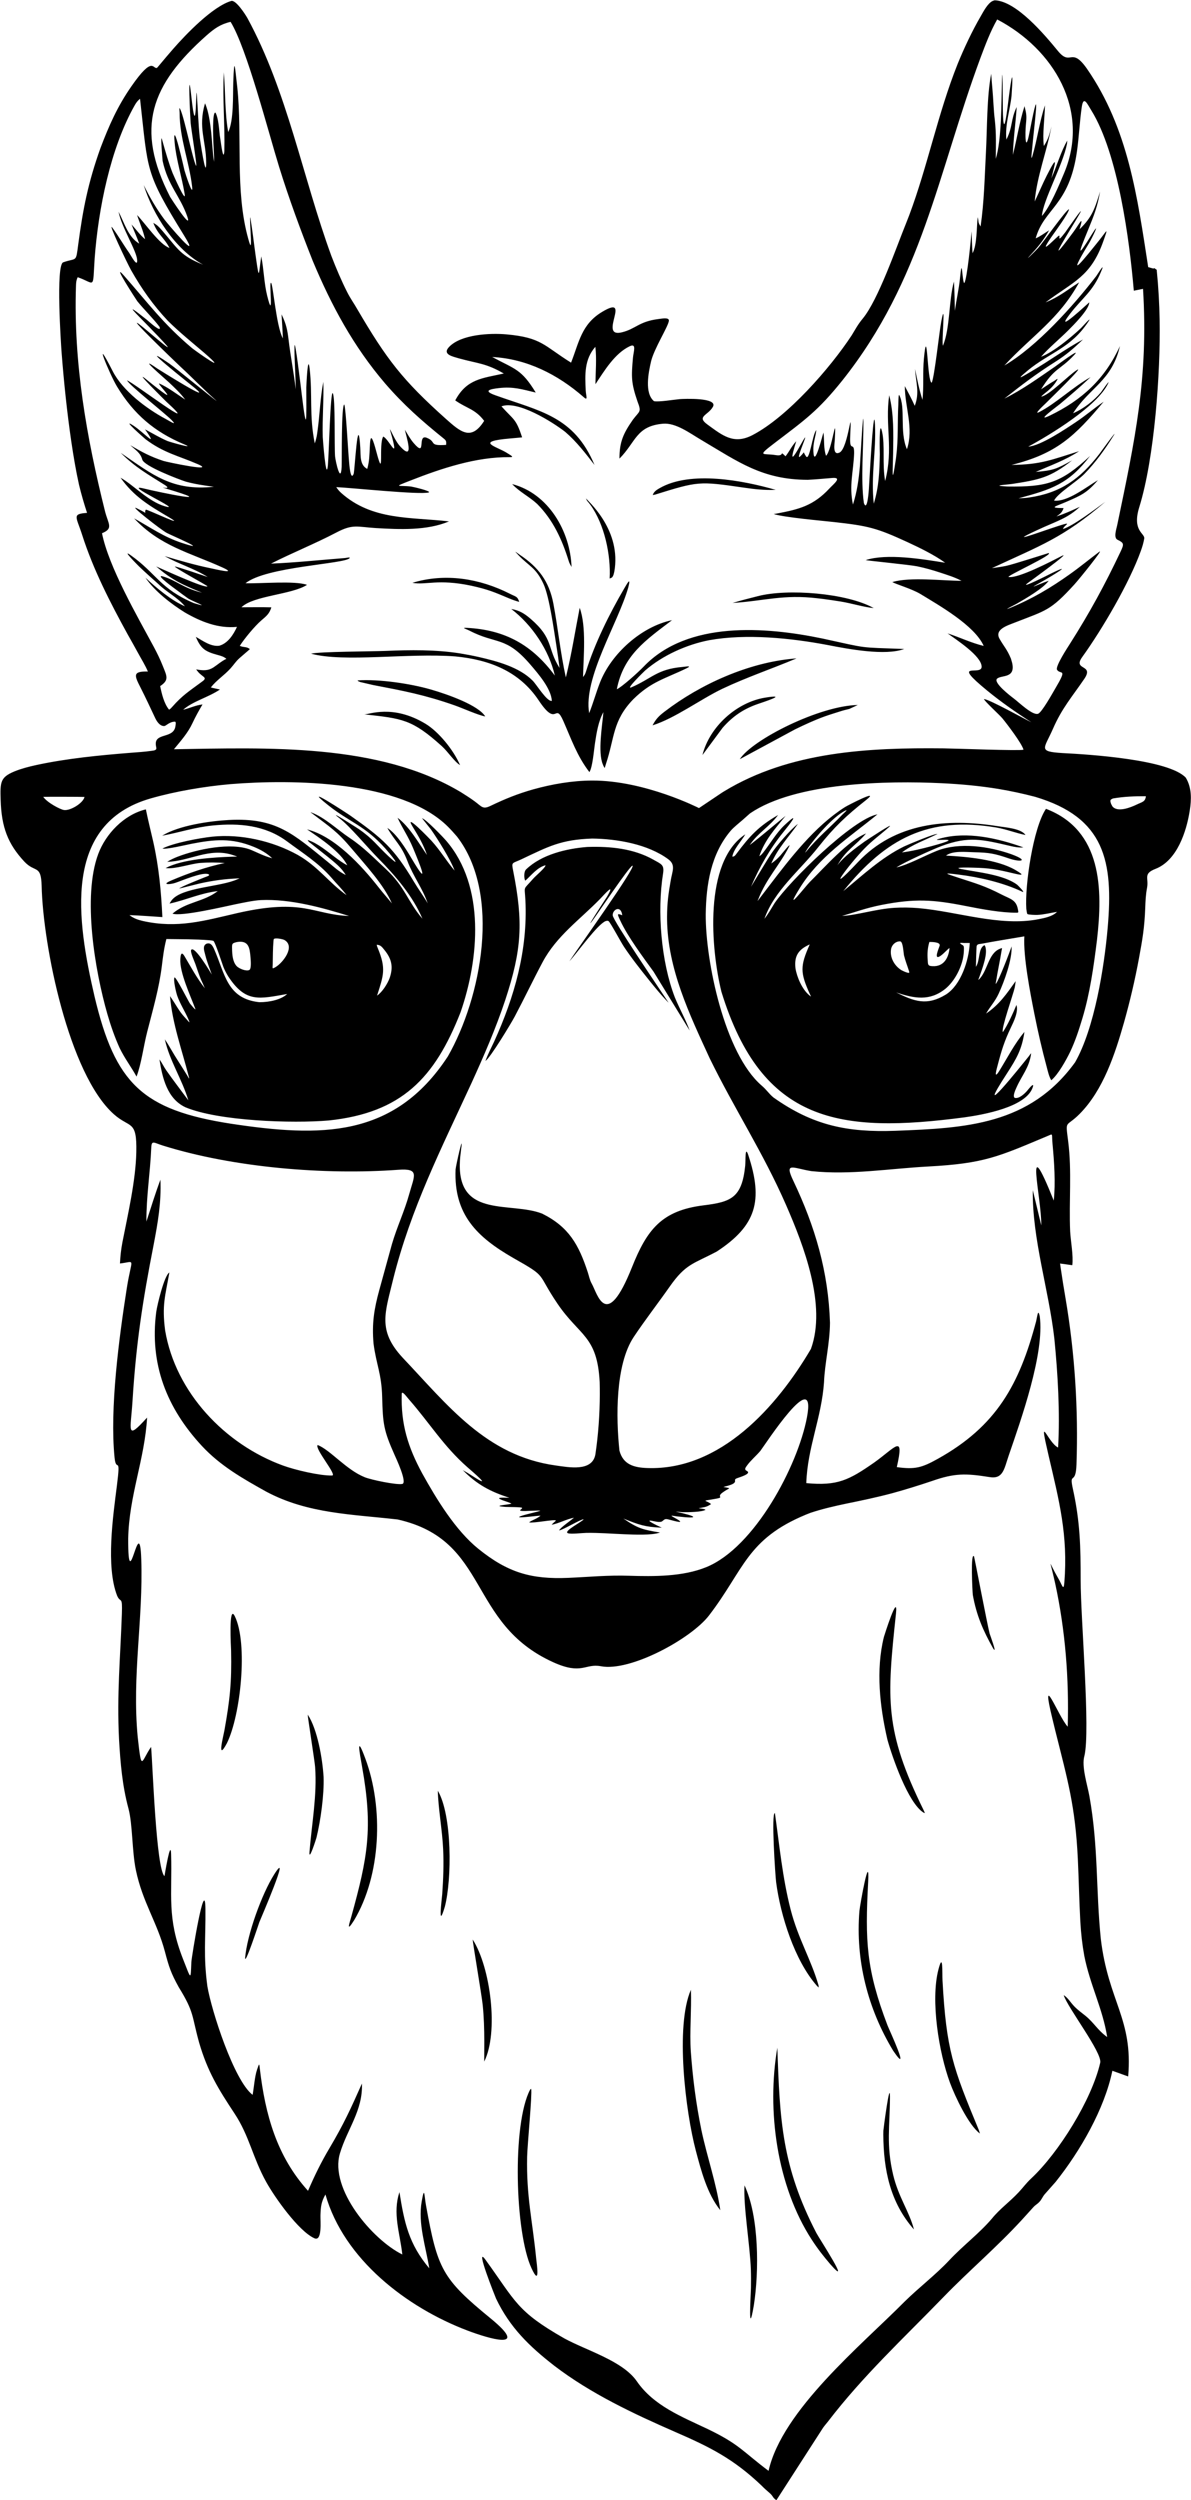 <?xml version="1.0" encoding="UTF-8"?>
<svg xmlns="http://www.w3.org/2000/svg" xmlns:xlink="http://www.w3.org/1999/xlink" width="1573" height="3301" viewBox="0 0 1573 3301">
<path fill-rule="evenodd" fill="rgb(0%, 0%, 0%)" fill-opacity="1" d="M 1070.352 1997.43 C 1086.07 1992.211 1101.672 1988.66 1117.84 1985.238 C 1138.379 1981.051 1157.719 1977.02 1178.031 1971.621 C 1195.949 1966.711 1213.359 1961.301 1230.969 1955.371 C 1260.988 1944.852 1275.441 1945.262 1306.488 1950.141 C 1324.93 1953.449 1326.172 1939.48 1332.16 1922.031 C 1348.559 1874.238 1379.84 1786.672 1373.211 1737.711 C 1370.922 1727.5 1370.18 1737.16 1368.488 1744.359 C 1346.352 1827.871 1316.172 1882.98 1238.441 1926.199 C 1217.281 1937.969 1208.449 1940.32 1184.441 1937.07 C 1194.75 1891.961 1182.66 1911.051 1154.379 1931.16 C 1121.23 1954.199 1106.129 1962.07 1064.898 1958.191 C 1066.48 1910.84 1084.98 1872.43 1088.309 1825.031 C 1089.238 1800 1095.949 1774.289 1096.199 1746.441 C 1094.059 1679.031 1076.629 1619.699 1047.809 1559.121 C 1035.57 1533.41 1046.961 1542.309 1071.641 1546.262 C 1123.129 1551.648 1174.391 1542.93 1225.762 1540.16 C 1300.102 1536.16 1318.16 1527.34 1383.82 1499.762 C 1391.379 1496.578 1388.789 1496.211 1390.129 1510.449 C 1392.309 1533.691 1394.262 1562.051 1391.73 1585.16 C 1351.602 1485.262 1375.871 1581.621 1375.25 1617.941 C 1371.531 1602.422 1367.852 1586.879 1364.051 1571.379 C 1363.148 1635.719 1385.199 1702.781 1392.531 1767.441 C 1397.059 1813.172 1400.148 1865.441 1397.469 1911.23 C 1383.34 1904.309 1370.98 1861.988 1385.02 1922.238 C 1399 1982.25 1410.66 2026.641 1405.738 2089.469 C 1404.629 2101.859 1402.801 2092.238 1397.379 2083.379 C 1385.18 2062.441 1385.68 2055.961 1391.531 2081.52 L 1393.672 2090.879 C 1407.07 2152.809 1412 2216.48 1410.172 2279.781 C 1397.48 2265.961 1373.379 2201.211 1390.102 2269.969 L 1393.711 2284.828 C 1410.18 2350.559 1420.219 2384.863 1423.531 2454.301 C 1424.852 2481.941 1425.309 2509.504 1426.84 2537.176 C 1427.75 2552.914 1429.27 2566.852 1432.078 2582.375 C 1439.551 2620.492 1456.578 2652.562 1462.301 2689.551 C 1449.441 2680.277 1445.141 2670.898 1433.578 2661.473 C 1427.98 2656.898 1423.629 2654.02 1418.699 2648.875 C 1413.711 2643.676 1410.762 2638.051 1404.879 2634.148 C 1409.609 2650.332 1456.141 2710.277 1453.09 2723.516 C 1441.801 2772.543 1398.23 2842.254 1362.031 2876.16 C 1354.68 2883.047 1351.801 2887.684 1345.469 2894.402 C 1333.211 2907.547 1320.578 2916.215 1309.98 2929.336 C 1293.191 2949.016 1272.34 2964.418 1253.691 2984.309 C 1235.73 3003.477 1213.852 3020.047 1194.809 3038.781 C 1137.66 3096.469 1033.078 3182.125 1015.07 3262.301 C 980.746 3236.621 976.887 3227.367 934.688 3207.098 C 900.078 3190.633 863.379 3176.355 841.094 3144.062 C 822.43 3117.02 774.527 3103.395 745.32 3087.418 C 682.266 3051.52 681.289 3038.906 641.152 2983.52 C 626.25 2962.953 654.52 3033.52 655.156 3034.855 C 673.391 3073.043 699.23 3098.02 732.172 3123.605 C 780.062 3160.23 836.75 3186.922 891.801 3210.961 C 937.926 3230.973 968.746 3246.484 1005.809 3281.727 C 1009.27 3285.316 1012.469 3288.086 1016.23 3291.359 C 1021.379 3295.656 1020.359 3298.035 1025.449 3300.992 L 1086.93 3205.578 C 1088.871 3202.785 1091.02 3200.352 1093.391 3197.402 C 1139.969 3136.605 1193.07 3087.547 1246.18 3032.742 C 1280.371 2997.465 1316.039 2967.48 1350.211 2930.277 C 1354.898 2925.168 1359.531 2920.02 1364.172 2914.859 C 1367.988 2910.59 1369.398 2910.758 1372.789 2907.148 C 1375.898 2903.852 1376.621 2901.02 1379.57 2897.336 L 1394.16 2880.855 C 1426.551 2840.254 1458.719 2784.668 1469.148 2734.051 L 1490.02 2741.582 C 1496.551 2665.121 1463.789 2642.746 1453.898 2560.039 C 1447.219 2494.715 1450.828 2438.758 1438.879 2371.785 C 1436.199 2356.777 1428.102 2332.098 1432.238 2318.27 C 1440.289 2284.48 1427.199 2136.379 1427.281 2086.422 C 1427.309 2042.59 1426.531 2009.289 1417.051 1966.039 C 1411.73 1941.77 1420.781 1962.129 1421.75 1933.711 C 1424.27 1860.238 1419.57 1786.25 1407.238 1713.84 C 1404.969 1700.5 1402.801 1687.301 1400.871 1673.898 L 1400.078 1668.238 L 1416.23 1670.469 C 1417.84 1657.898 1414.051 1638.512 1413.391 1625.699 C 1411.66 1585.531 1415.82 1546.969 1410.781 1506.961 C 1407.031 1477.199 1407.43 1489.309 1425.879 1470.75 C 1457.141 1439.27 1472.738 1391.422 1484.609 1349.68 C 1492.328 1322.172 1498.961 1294.18 1504.352 1264.871 C 1508.969 1239.91 1511.539 1224.84 1512.531 1199.262 C 1512.91 1189.469 1513.148 1181.75 1514.969 1172.09 C 1517.43 1159.039 1509.379 1153.68 1526.211 1147.129 C 1554.539 1136.09 1567 1098.07 1571.328 1070.371 C 1573.648 1055.52 1574.121 1040.051 1566.129 1026.789 C 1543.672 1002.77 1438.891 996.07 1403.121 994.289 C 1370.191 992.172 1379.102 988.77 1390.711 962.18 C 1402.68 934.762 1415.871 920.121 1432.199 896.148 C 1445.379 876.59 1416.301 885.602 1429.379 867.43 C 1455.941 830.531 1491.621 769.57 1506.719 727.469 C 1508.75 721.828 1510.23 716.949 1511.25 711.039 C 1512.262 703.988 1494.879 701.172 1504.672 669.621 C 1524.852 604.59 1532.762 491.879 1531.578 423.199 C 1531.191 400.711 1529.969 378.57 1527.691 356.199 C 1521.039 351.488 1526.531 355.609 1522.172 354.309 L 1517.879 353.09 C 1517.551 353 1516.891 352.91 1516.469 352.66 C 1502.18 260.25 1490.16 169.5 1435.48 90.621 C 1414.539 60.828 1414.379 88.191 1397.289 67.352 C 1379.922 46.172 1342.422 1.328 1313.711 0.398 L 1310.969 1.289 C 1304.359 4.531 1299 15.012 1295.41 21.23 C 1284.32 40.148 1273.051 64.059 1264.762 84.5 C 1238.57 150.25 1225.25 219 1200.891 284.051 C 1199.578 287.539 1198.219 290.98 1196.828 294.449 C 1183.559 327.121 1159.949 395.898 1139.34 420.781 C 1132.871 428.578 1129.711 434.859 1124.871 442.73 C 1096.25 486.262 1040.031 550.441 993.867 574.461 C 968.965 587.422 954.242 574.969 934.273 560.449 C 919.531 549.762 935.051 548.539 941.539 537.199 C 948.781 524.539 902.672 526.551 897.812 526.969 C 890.348 527.609 869.91 531.02 863.73 529.68 C 850.984 518.961 856.5 491.891 859.785 477.559 C 863.691 460.5 882.52 431.309 883.422 423.578 C 884.027 418.371 873.051 420.93 869.203 421.289 C 843.719 424.578 839.781 434.191 821.484 438.738 C 788.742 446.891 836.07 387.27 795.219 411.801 C 767.852 428.219 764.879 451.77 754.23 478.82 C 718.34 456.539 715.645 445.672 668.797 441.469 C 647.234 439.539 608.73 441.422 592.984 458.23 C 583.812 468.031 597.898 470.699 606.242 473.199 C 631.277 480.102 641.609 479.41 665.414 493.16 C 636.738 499.512 616.359 500.309 601.246 528.672 C 616.945 539.641 627.398 539.82 639.461 555.66 C 622.395 582.691 608.301 570.359 588.895 553.059 C 531.375 501.602 510.637 474.398 471.797 408.102 C 467.684 400.809 463.117 394.699 458.648 385.91 C 450.848 370.57 443.855 354.012 437.664 337.941 C 399.852 234.57 379.566 120.871 326.824 24 C 324.215 19.301 311.469 -0.539 305.352 1.281 C 280.711 8.629 245.734 45.09 228.582 64.711 C 222.68 71.461 216.918 78.289 211.18 85.18 C 209.918 86.691 208.707 88.18 207.367 89.621 C 201.699 91.77 202.434 72.422 173.516 114.012 C 155.074 140.539 144.047 165.602 132.645 195.602 C 116.43 241.059 109.613 275.422 103.281 323 C 100.105 347.289 101.578 339.98 83.48 346.34 C 73.504 349.84 80.52 454.68 81.445 466.59 C 84.438 505.09 88.574 544.898 94.188 583.129 C 97.016 602.16 100.195 621.281 104.359 640.059 C 107.426 652.801 110.922 664.738 114.977 677.18 C 94.566 678.578 100.785 682.039 108.586 706.488 C 123.117 752.02 145.691 795.879 168.664 837.68 C 173.516 846.281 177.84 853.84 182.41 862.32 C 186.117 869.191 192.535 879.531 195.277 886.66 C 174.582 886.051 177.582 892.121 185.824 908.238 C 192.578 921.512 198.633 934.699 205.004 948.121 C 207.152 952.648 211.035 958.641 216.777 958.629 C 219.316 958.629 223.68 952.82 231 952.828 C 232.781 952.84 231.941 956.969 231.777 958.359 C 229.629 976.578 202.402 966.148 206.059 985.219 L 206.406 987.02 C 207.297 990.82 202.922 990.93 199.766 991.391 C 191.086 992.66 181.273 993.23 172.5 993.93 C 130.965 997.27 88.539 1001.32 47.781 1010.129 C 38.176 1012.23 28.301 1014.762 19.18 1018.461 C 0.23 1026.32 0.207 1032.609 0.871 1056.102 C 1.902 1092.359 10.559 1114.379 32.07 1137.512 C 46.406 1152.93 54.199 1140.859 55.008 1169.672 C 56.715 1248.379 90.809 1418.301 150.48 1471.23 C 171.805 1490.148 180.973 1477.941 180.027 1521.289 C 179.199 1559.16 168.98 1602.77 161.676 1640.23 C 159.832 1650.02 158.922 1658.281 158.449 1668.219 C 179.957 1665.699 173.973 1659.109 167.398 1701.238 C 157.234 1766.391 144.777 1859.68 151.324 1924.57 C 153.43 1945.461 159.742 1919.102 154.453 1961.012 C 149.262 2002.148 139.668 2068.109 154.676 2106.82 C 159.328 2117.422 161.816 2106.012 160.953 2130.922 C 158.938 2189.32 154.227 2236.578 157.203 2296.289 C 159.016 2327.699 161.473 2357.414 169.676 2387.895 C 175.176 2408.344 174.297 2444.109 179.422 2468.934 C 188.16 2511.25 207.57 2538.004 217.863 2576.965 C 223.199 2597.168 225.754 2605.031 236.125 2623.809 C 256.805 2657.242 253.082 2661.227 262.984 2696.879 C 274.203 2735.238 288.293 2758.012 309.84 2790.617 C 329.367 2820.176 333.699 2848.66 351.562 2880.848 C 362.887 2901.246 394.176 2945.637 415.156 2955.188 C 425.855 2960.062 422.992 2932.086 423.234 2924.922 C 423.625 2913.434 424.164 2907.543 429.832 2897.379 C 454.172 2983.043 537.191 3046.637 617.402 3077.059 C 643.984 3087.141 701.582 3104.965 648.035 3061.062 C 583.723 3008.449 577.906 2995.871 562.621 2911.664 C 560.242 2898.539 560.773 2884.945 556.926 2906.789 C 551.816 2935.766 562.328 2966.102 566.98 2994.902 C 539.977 2962.895 533.914 2934.57 527.582 2894.309 C 518.281 2922.211 528.176 2948.156 531.371 2976.641 C 491.824 2957.152 434.98 2890.109 448.945 2843.223 C 458.547 2810.984 479.441 2786.512 478 2750.949 C 463.367 2783.953 453.949 2804.559 435.285 2836.027 C 423.906 2855.203 415.672 2872.172 406.812 2892.562 C 365.355 2846.836 350.301 2791.531 343.234 2731.902 C 342.312 2724.145 342.621 2723.422 339.445 2732.773 C 336.426 2741.664 335.426 2756.023 333.648 2765.898 C 308.98 2746.98 279.297 2654.629 273.938 2622.809 C 268.406 2582.297 271.738 2559.312 271.336 2520.441 C 270.855 2474.59 253.016 2584.148 252.742 2590.527 C 251.707 2614.797 252.668 2614.391 241.742 2586.582 C 220.203 2531.773 227.613 2502.426 225.977 2447.746 C 225.355 2427.086 217.539 2475.516 217.227 2477.098 C 206.203 2467.309 201.738 2331.23 199.562 2306.469 C 186.355 2325.449 187.172 2341.656 181.852 2293.23 C 174.234 2211.621 189.254 2138.102 186.578 2058.781 C 184.336 1992.32 169.086 2113.621 169.312 2031.551 C 170.379 1974.719 191.18 1926.828 194.266 1871.648 C 165.84 1903.02 172.602 1888.719 175.031 1849.57 C 179.73 1773.949 188.32 1717.898 202.848 1643.84 C 208.492 1614.23 213.129 1587.961 211.879 1557.57 C 205.066 1575.828 199.398 1594.32 193.367 1612.852 C 193.117 1580.238 198.398 1548.32 199.766 1515.551 C 200.215 1504.801 203.016 1508.77 215.246 1512.551 C 308.477 1541.648 429.012 1551.609 525.98 1544.48 C 554.703 1542.371 547.246 1552 540.379 1576.871 C 534.266 1599 524.227 1620.102 517.633 1642.672 C 512.098 1662.762 506.535 1682.852 501.027 1702.949 C 494.027 1728.52 491.035 1747.32 493.352 1773.98 C 496.902 1801.371 503.965 1813.699 504.734 1844.309 C 505.629 1879.559 506.656 1888.551 520.934 1920.488 C 522.957 1925.02 538.379 1957.859 531.297 1959.289 C 523.668 1960.828 490.453 1953.91 481.797 1950.441 C 457.238 1940.621 436.18 1914.328 419.551 1907.871 C 415.137 1912.539 445.824 1948.02 438.59 1948.16 C 422.055 1948.488 389.652 1940.762 373.871 1935.02 C 297.035 1907.031 231.805 1838.391 218.098 1756.551 C 213.719 1723.102 218.242 1711.191 223.691 1680.102 C 217.078 1683.68 207.543 1723.02 206.32 1732.441 C 197.445 1801.012 220.109 1858.961 266.578 1909.031 C 291.129 1935.48 320.672 1952.191 351.848 1969.559 C 406.801 1998.801 465.586 1999.301 525.352 2006.211 C 647.082 2033.738 616.727 2143.09 730.688 2194.68 C 768.711 2211.898 772.719 2195.941 793.594 2199.949 C 832.539 2207.43 912.855 2163.629 936.453 2132.871 C 982.883 2072.359 985.969 2032.289 1064.41 1999.789 Z M 557.633 1945.359 C 538.703 1910.379 529.398 1880.391 530.586 1840.309 C 530.82 1835.109 537.77 1845.199 540.684 1848.34 C 567.465 1878.949 585.934 1909.59 617.242 1937.102 C 623.496 1942.57 652.984 1967.551 624.273 1948.93 C 620.133 1946.211 615.547 1943.48 611.242 1941.02 C 629.914 1960.07 647.605 1969.41 672.754 1977.512 C 661.004 1977.238 650.574 1976.641 669.949 1982.949 C 672.125 1983.66 673.578 1984.18 675.57 1985.34 C 670.426 1986.898 647.664 1988.172 667.77 1989.609 C 670.32 1989.801 689.227 1989.641 689.59 1990.879 C 689.469 1993.27 681.598 1995.09 693.598 1995.039 C 696.938 1995.02 711.977 1994.02 713.637 1994.559 C 713.008 1995.602 686.676 2000.871 685.668 2002.93 C 684.859 2004.578 710.617 2001.051 713.945 2001.141 C 708.918 2005.551 701.926 2007.262 698.816 2010 C 704.617 2011.391 732.246 2005.641 734.203 2007.539 C 733.758 2008.531 730.242 2010.852 728.633 2013.191 C 738.711 2011.141 747.621 2005.922 758.105 2003.84 C 754.383 2007.148 739.703 2017.25 738.465 2020.621 C 743.133 2020.281 767.512 2005.441 770.844 2005.93 C 769.434 2008.969 743.922 2021.488 749.914 2024.27 C 753.32 2025.859 769.195 2023.969 774.516 2023.879 C 790.879 2023.621 807.398 2024.969 823.754 2025.641 L 824.988 2025.691 C 837.391 2026.172 860.52 2027.34 871.758 2023.43 C 848.977 2019.641 842.617 2018.219 823.312 2004.922 C 843.543 2013.121 851.855 2016.172 874.035 2017.02 C 873.309 2016.68 849.723 2006 860.59 2007.859 C 863.941 2008.43 871.934 2010.781 874.688 2008.461 C 878.34 2005.371 878.77 2005.102 883.773 2006.359 C 890.496 2008.051 908.566 2013.469 890.684 2003.82 C 883.023 1999.68 888.582 2001.461 894.348 2002.141 C 925.629 2005.82 919.949 2001.738 892.52 1995.891 C 894.262 1995.82 899.32 1996.449 901.719 1996.52 C 907.773 1996.691 927.164 1996.5 931.832 1993.398 C 928.383 1990.801 916.746 1992.23 927.305 1990.488 C 932.426 1989.648 934.762 1988.75 939.133 1985.91 C 932.871 1980.281 924.199 1982.359 943.812 1979.109 C 958.047 1976.75 945.902 1977.102 953.762 1971.039 C 962.895 1964 967.898 1965.5 955.457 1963.328 C 958.875 1962.012 971.633 1960.09 970.805 1955.148 C 970.367 1952.539 972.172 1952.219 974.855 1951.199 C 977.328 1950.262 993.406 1945.578 986.238 1942 C 982.723 1940.25 984.414 1937.98 986.504 1935.078 C 991.484 1928.16 998.594 1922.281 1004.18 1915.719 C 1010.75 1907.18 1078.91 1801.68 1065.789 1871.281 C 1053.719 1935.352 996.676 2043.102 932.84 2069.109 C 901.766 2081.781 863.699 2081.512 830.684 2080.488 C 802.98 2079.57 778.117 2082.078 750.781 2083.262 C 701.609 2085.391 670.773 2076.391 631.809 2044.961 C 601.523 2020.531 576.398 1979.18 557.633 1945.359 Z M 304.398 1035.309 C 385.977 1028.672 530.023 1030.32 591.516 1091.41 C 595.805 1095.672 599.641 1099.988 603.59 1104.559 C 662.277 1180.609 635.785 1317.289 591.465 1394.852 C 520.344 1503.469 422.238 1501.301 305.461 1483.73 C 187.668 1465.559 152.16 1430.289 124.93 1315.941 C 101.453 1214.859 82.043 1087.531 199.273 1054.09 C 232.121 1044.719 269.988 1038.328 304.398 1035.309 Z M 1367.109 1052.039 C 1459.281 1079.449 1470.609 1137.09 1462.949 1225.078 C 1458.469 1276.551 1445.539 1357.852 1419.898 1402.609 C 1360.109 1485.109 1275.898 1489.48 1182.539 1493 C 1119.141 1495.289 1073.711 1486.059 1021.32 1448.871 C 1014.941 1443.43 1012.988 1439.371 1005.73 1433.102 C 956.93 1390.949 931.641 1268.781 932.09 1207.109 C 932.617 1167.852 938.941 1127.32 965.328 1096.551 C 969.188 1092.109 976.184 1086.629 980.809 1082.578 C 983.719 1080 986.633 1077.422 989.543 1074.84 L 990.516 1073.98 C 1050.77 1032.691 1172.59 1030.641 1243.762 1034.09 C 1268.879 1035.309 1293.84 1037.57 1318.672 1041.641 C 1335.121 1044.391 1350.98 1047.828 1367.109 1052.039 Z M 776.297 1679.781 C 764.406 1643.559 751.449 1619.949 715.977 1602.34 C 674.863 1586.379 606.281 1608.398 607.27 1537.629 C 607.363 1530.672 608.121 1524.609 608.961 1517.73 C 612.77 1491.121 602 1539.629 601.703 1544.039 C 599.156 1603.578 629.984 1633.449 678.246 1661.121 C 724.188 1687.059 708.066 1679.711 736.344 1721.359 C 765.516 1764.32 788.801 1763.328 792.016 1824.73 C 792.176 1830.121 792.184 1835.531 792.203 1840.93 C 792.098 1867.172 790.254 1894.102 786.387 1920.051 C 782.449 1943.48 751.281 1937.301 733.867 1934.879 C 642.023 1922.109 591.23 1855.23 531.676 1792.441 C 498.359 1756.391 508.617 1733.262 519.355 1688.559 C 542.574 1595.629 582.887 1516.398 622.613 1430.211 C 639.066 1394.172 654.777 1358.012 667.305 1320.391 C 689.285 1253.621 691.266 1217.68 677.633 1149.09 C 675.375 1137.738 676.477 1140.289 688.453 1134.621 C 724.781 1117.43 740.777 1108.609 782.113 1107.148 C 814.887 1107.539 855.746 1114.531 882.617 1134.48 C 892.559 1141.859 888.121 1149.711 885.996 1161.66 C 882.836 1179.449 881.086 1192.211 880.996 1210.441 L 881.008 1213.621 C 881.738 1279.379 910.547 1339.031 937.285 1397.219 C 969.871 1463.988 1008.012 1521.84 1038.328 1591.328 C 1061.641 1644.762 1091.898 1723.32 1071.039 1780.988 C 1026.172 1857.301 951.562 1941.57 855.074 1938.281 C 837.441 1937.68 823.102 1933.859 818.141 1915.41 C 813.531 1872.398 812.496 1801.91 837.09 1765.07 C 851.82 1742.988 869.16 1720.59 884.66 1698.512 C 905.715 1668.531 915.629 1668.82 946.613 1652.449 C 999.285 1618.012 1007.949 1584.871 988.414 1525.398 C 983.719 1511.109 984.93 1532.34 984.207 1539.289 C 979.82 1581.602 965.531 1586.949 929.012 1591.461 C 873.852 1598.34 854.492 1623.488 834.684 1673.129 C 800.48 1758.82 789.254 1708.352 781.426 1694.629 C 778.836 1690.078 777.941 1684.738 776.297 1679.781 Z M 1469.84 1054.238 C 1485.129 1051.629 1498.012 1051.27 1513.422 1051.262 C 1512.629 1058.738 1508.52 1058.789 1501.16 1062.328 C 1493.461 1066.039 1475.648 1073.219 1469.078 1064.488 L 1467.512 1061.5 C 1465.641 1056.172 1466.461 1055.859 1469.84 1054.238 Z M 111.656 1052.238 C 109.699 1060.531 92.742 1070.711 84.492 1069.48 C 79.559 1068.738 62.656 1059.961 57.113 1052.129 C 58.742 1051.879 108.535 1051.961 111.656 1052.238 Z M 1021.84 678.691 C 1036.059 683.199 1084.789 687.41 1101.922 689.32 C 1146.602 694.301 1157.77 696.949 1198.969 715.988 C 1214.781 723.309 1234.262 732.789 1248.32 743.02 C 1218.5 738.211 1171.512 730.371 1143.32 739.512 C 1144.449 740.148 1201.578 745.691 1211.488 747.75 C 1222.031 749.941 1231.641 752.691 1241.602 755.969 C 1251.621 759.309 1260.469 761.859 1269.898 766.871 C 1243.621 766.789 1202.578 761.469 1178.539 768.48 C 1183.32 771.461 1203.121 776.969 1215.328 784.07 C 1240.5 799.449 1287.18 825.77 1299.23 852.84 C 1282.281 848.762 1267.98 841.559 1251.512 836.262 C 1262.512 844.309 1296.379 866.031 1296.5 880.27 C 1296.602 893.238 1254.469 871.289 1303.77 911.781 C 1322.039 926.781 1342.379 940.922 1362.281 953.711 C 1351.039 948.199 1307.738 924.02 1299.699 922.941 C 1298.551 924.238 1320.262 943.988 1323.898 948.441 C 1330.18 956.121 1349.422 981.309 1351.801 989.879 C 1346.078 991.539 1262.5 988.262 1246.219 988.078 C 1147.559 987 1043.172 992.09 956.594 1044.66 L 953.773 1046.398 L 923.172 1066.93 C 923.141 1066.93 851.645 1030.34 782.09 1030.57 C 755.562 1030.648 728.977 1035.359 704.219 1042.219 C 683.492 1048.129 667.195 1054.719 647.699 1064.078 C 637.371 1069.031 636.344 1064.891 626.723 1057.879 C 620.812 1053.578 615.109 1049.941 608.918 1046.059 C 500.145 980.82 352.461 987.328 229.73 989.238 C 238.906 978.02 248.133 967.828 254.242 954.699 C 258.25 946.078 262.629 938.281 267.457 930.078 C 257.695 931.301 251.082 934.91 241.859 937.129 C 254.684 925.801 275.504 920.609 290.492 910.359 L 279.672 908.02 C 279.465 907.531 278.797 907.871 278.395 907.699 C 286.035 897.898 295.887 891.969 304.453 882.5 C 309.48 876.941 311.094 873.59 316.434 868.828 C 321.605 864.211 325.789 860.93 330.02 857.031 C 325.672 853.398 322.383 855.191 316.684 852.75 C 322.773 843.129 336.688 826.41 345.102 819.18 C 351.754 813.461 355.793 810.5 358.379 801.871 C 345.219 801.48 332.055 801.789 318.891 801.781 C 335.012 786.199 385.227 785.27 405.488 772.18 C 389.531 766.469 344 770.73 324.25 770.078 C 351.676 747.988 455.809 744.648 461.668 736.922 C 463.027 735.129 457.926 736.609 455.48 736.801 C 423.773 739.27 389.379 742.891 357.926 744.172 C 386.309 729.711 415.812 718 444.34 703.031 C 466.137 691.59 471.461 695.648 496.426 697.219 C 527.664 699.02 563.676 700.789 593.004 688.422 C 542.48 682.48 491.73 687.488 450.637 650.84 C 447.703 648.148 446.324 646.41 444.09 643.148 C 464.637 644.059 554.988 653.59 566.344 650.16 C 570.047 648.422 545.168 642.672 542.949 642.398 C 526.562 640.441 517.551 644.078 542.383 634.352 C 582.996 618.43 628.949 603.121 672.973 603.59 C 680.16 603.969 674.316 601.07 669.855 598.199 C 655.938 589.219 625.438 583.078 673.996 578.891 C 679.191 578.441 684.367 577.961 689.559 577.48 C 681.477 552.5 678.688 554.77 662.273 536.5 C 683.695 528.25 729.621 557.07 746.555 570.27 C 761.324 582.941 773.391 598.602 785.223 613.949 C 758.125 549.32 712.953 543 654.027 521.82 C 637.062 515.73 647.945 513.66 658.793 512.41 C 678.098 510.199 689.133 513.988 707.574 518.301 C 688.609 487.16 680.371 487.691 650.055 471.34 C 695.871 473.719 736.648 494.461 770.75 524.219 C 777.051 530 773.934 522.531 773.602 515.738 C 772.57 494.801 771.629 474.551 786.312 457.91 C 788.176 473.199 786.582 491.57 786.406 507.281 C 798.141 489.621 811.93 466.512 831.754 457.141 C 841.129 452.699 836.66 464.43 835.969 472.32 C 833.734 497.699 833.531 505.48 841.941 530.031 C 847.535 544.52 844.84 542.25 835.969 554.02 C 823.672 571.711 818.086 582.91 818.145 605.512 C 839.961 583.551 840.074 562.539 875.656 559.43 C 892.621 557.949 911.281 572.09 925.906 580.691 C 975.285 609.871 1006.781 633.398 1066.969 633.512 C 1077.672 632.988 1088.512 631.93 1099.199 631.059 C 1112.852 629.961 1101.141 638.82 1095.328 645.059 C 1074.27 667.66 1055.41 672.48 1026.109 678 Z M 1509.648 381.391 C 1516.828 498.98 1499.09 580.289 1475.512 693.469 C 1474.398 698.762 1470.461 710.012 1475.969 712.68 C 1484.629 716.871 1484.738 718.281 1479.941 728.43 C 1458.98 772.648 1439.359 808.602 1413.238 849.809 C 1410.398 854.289 1393.379 880.102 1396.09 884.34 C 1400.641 891.41 1410.551 880.68 1393.5 909.461 C 1390.07 915.32 1375.98 940.609 1371.102 942.379 C 1363.75 945.039 1345.488 927.07 1338.629 921.969 C 1335.238 919.449 1311.109 901.051 1316.949 895.988 C 1322.762 890.961 1341.41 896.059 1336.809 875.281 L 1335.16 869.539 C 1329.879 857.02 1326.141 853.898 1320.211 843.57 C 1312.949 830.922 1330.711 825.828 1340.672 821.859 C 1381.738 805.789 1387.199 806.578 1418.949 771.699 C 1426.129 763.801 1458.422 723.609 1451.898 728.5 C 1438.879 738.281 1426.91 748.219 1413.32 757.898 C 1387.172 776.512 1362.941 790.84 1333.141 803.031 C 1323.012 807.102 1342.32 797.398 1343.07 796.961 C 1354.141 790.559 1377.922 776.859 1385.059 766.801 C 1370.531 771.531 1351.621 781.578 1379.41 766.059 C 1387.77 761.27 1421.441 741.07 1387.828 757.379 C 1387.691 757.449 1346.23 778.531 1356.828 770.211 C 1359.441 768.262 1417.391 726.289 1402.102 734.148 C 1388.949 740.91 1344.609 764.129 1332.031 761.789 C 1328.949 760.59 1392.48 731.828 1384.852 730.238 C 1384.621 730.191 1337.699 745.352 1328.891 747.129 C 1322.59 748.398 1316.391 749.309 1310.031 750.141 C 1374.672 720.02 1403.719 710.43 1459.84 662.512 C 1446.988 671.922 1417.77 694.121 1404.012 698.48 C 1404.359 693.84 1419.539 687.398 1397.102 694.648 C 1371.672 702.859 1321.59 721.762 1378.578 695.941 C 1397.051 687.719 1411.059 683.34 1426.25 669.102 C 1415.57 674.09 1406.559 678.141 1395.328 681.91 C 1400.5 678 1402.391 677.191 1404.738 670.84 C 1383.922 670.66 1394.262 668.699 1408.121 662.672 C 1427.891 654.059 1435.719 650.77 1450.059 633.961 C 1435.039 642.879 1409.77 662.988 1392.148 661.012 C 1396.379 651.578 1422.02 636.121 1432.148 625.781 C 1446.828 610.789 1459.539 593.078 1470.648 575.32 C 1478.09 563.289 1452.109 599.16 1451.98 599.328 C 1426.559 632.25 1400.93 650.871 1358.828 656.93 C 1354.16 657.602 1349.941 657.809 1345.23 657.922 C 1388.789 646.129 1411.328 639.172 1439.738 601.949 C 1401.141 637.859 1382.539 643.078 1330.379 642.34 C 1307.738 641.078 1327.469 640.23 1336.922 638.93 C 1372.281 633.488 1387.199 630.602 1415.93 607.828 C 1395.398 619.16 1391.621 621.07 1367.988 623.109 C 1387.91 614.262 1406.77 607.82 1425.199 595.711 C 1389.141 606.91 1375.039 613.449 1335.922 613.84 C 1395.281 599.141 1419.43 576.039 1457.68 530.371 C 1445.172 538.84 1434.281 548.441 1421.09 557.23 C 1407.16 566.52 1374.141 588.789 1358.059 589.691 C 1387.441 573.891 1449.191 536.191 1463.43 506.449 C 1466.91 499.199 1454.828 517.078 1453.969 518.102 C 1444.641 529.172 1430.59 540.059 1417.211 545.672 C 1438.891 511.691 1468.559 503.051 1479.148 456.879 C 1459.371 500.23 1429.32 528.012 1386.68 548.621 C 1365.648 558.781 1396.719 536.141 1400.09 533.309 C 1413.82 521.738 1427.352 510.27 1440.398 497.91 C 1416.609 511.219 1395.051 532.422 1372.57 544.039 C 1363.781 548.578 1380 533.59 1380.781 532.809 C 1385.328 528.219 1433.629 481.441 1422.262 488.551 C 1411.191 495.48 1386.141 521.781 1375.219 523.73 C 1378.031 519.5 1388.621 514.73 1395.898 502.262 C 1398.41 497.969 1394.281 501.82 1392.371 502.898 C 1386.52 506.172 1380.68 510.371 1374.98 514.02 C 1392.84 485.059 1399.531 489.25 1418.699 468.738 C 1429.441 457.25 1395.191 482.852 1393.352 484.109 C 1371.48 499.102 1350.34 514.469 1326.5 526.301 C 1349.961 507.82 1368.211 493.84 1393.641 477.789 C 1408.109 468.66 1418.102 460 1430.34 448.191 C 1407 460.84 1385.801 476.539 1362.852 489.93 C 1353.41 495.359 1337.801 505.441 1357.078 489.441 C 1386.211 465.27 1414.219 460.059 1437.57 424.48 C 1443.25 415.828 1429.262 431.75 1427.602 433.301 C 1414.078 445.879 1391.969 464.43 1374.922 471.09 C 1384.121 460.309 1400.199 446.871 1410.879 436.16 C 1417.531 429.488 1438.422 408.789 1438.641 399.199 C 1438.109 399.422 1389.828 444.75 1413.449 414.09 C 1429.43 393.359 1443.641 384.59 1454.23 358.609 L 1455.77 354.84 C 1458.391 347.621 1449.141 362.852 1447.922 364.469 C 1417.691 403.75 1369.172 457.852 1326.469 482.621 C 1362.531 443.559 1398.77 421.449 1425.262 372.801 C 1409.539 382.84 1398.641 392.121 1380.891 399.281 C 1417.551 371.68 1440.621 365.859 1457.43 317.84 C 1464.238 298.41 1461.988 304.551 1451.621 317.449 C 1433.52 339.98 1404.461 376.828 1438.621 320.602 C 1441.539 315.809 1455.211 288.059 1441.75 309.852 C 1422 341.801 1423.84 335.672 1437.398 302.719 C 1444.852 284.609 1449.57 272.359 1452.949 252.809 C 1446.148 274.801 1442.77 286.371 1425.691 302.82 C 1432.359 281.52 1425.25 296.059 1417.941 305.969 C 1373.039 366.789 1416.73 298.691 1425.73 282.57 C 1434.609 266.648 1407.102 306.52 1406.969 306.691 C 1393.352 324.559 1402.82 307.23 1397.41 311.949 C 1388.762 319.488 1371.262 338.32 1388.672 312.859 C 1392.711 306.961 1411.398 281.852 1411.879 276.23 C 1408.512 276.289 1377.051 320.879 1371.051 327.512 C 1367.73 331.191 1348.16 350.66 1363.629 333.852 C 1372.57 324.129 1379.09 315.648 1385.559 304.102 C 1379.359 307.84 1374.621 311.801 1367.859 314.711 C 1378.898 274.961 1412.191 271.898 1422.379 199.891 C 1425.141 180.34 1425.898 160.711 1428.762 141.059 C 1431.148 125.41 1436.27 137.738 1441.469 145.941 C 1476.59 202.828 1491.75 316.559 1497.469 383.82 C 1501.531 383.02 1505.59 382.199 1509.648 381.391 Z M 221.75 423.629 C 236.652 438.391 254.23 452.59 270.234 466.262 C 304.09 495.699 261.91 466 253.781 459.77 C 215.512 427.52 195.652 400.172 163.602 363.762 C 146.023 343.789 180.551 396.629 181.316 397.68 C 190.25 408.73 202.703 420.859 210.672 431.531 C 214.207 440.828 196.199 424.039 193.848 422.172 C 160.098 395.301 179.004 413.09 197.355 432.02 C 229.836 465.531 229.844 466.629 195.844 437.859 C 146.609 396.199 233.246 479.449 238.234 484.051 C 253.969 498.559 268.578 513.77 284.422 527.871 C 296.719 538.809 231.828 485.641 223.535 479.969 C 174.141 446.238 252.945 508.691 257.297 512.32 C 284.285 534.852 207.98 486.77 207.742 486.609 C 178.191 465.941 218.504 500.488 222.906 504.648 C 230.562 511.879 238.371 519.109 244.605 527.641 C 234.695 521.059 220.48 510.52 209.969 506.199 C 208.766 508.391 244.641 542.609 193.098 500.852 C 174.008 485.379 219.477 530.18 219.625 530.32 C 270.121 576.441 176.758 505.602 167.879 502.219 C 170.055 508.148 217.109 544.969 226.562 554.551 C 235.215 563.309 223.656 555.719 219.023 553.262 C 193.801 539.879 162.164 516.051 148.953 490.27 C 120.965 435.641 144.555 493.93 154.598 510.469 C 176.848 547.121 204.078 570.281 243.301 586.691 C 259.828 593.609 224.496 583.672 221.184 582.281 C 211.34 578.141 201.156 571.922 191.566 566.898 C 210.379 593.852 190.285 571.18 176.234 561.988 C 158.371 550.309 191.508 579.398 192.379 580.051 C 216.383 598.031 235.145 601.59 260.902 612.711 C 287.523 624.191 220.242 610.012 215.945 608.602 C 198.793 602.969 187.48 596.93 172.086 587.781 C 178.965 594.199 185.48 597.82 187.914 606.809 C 190.258 615.469 235.344 632.648 245.234 635.871 C 257.613 639.262 269.805 641.02 282.492 642.699 C 227.578 648.41 202.23 627.32 159.371 597.82 C 179.125 617.41 194.746 625.879 217.727 640.371 C 228.836 647.57 207.957 641.789 217.875 644.699 C 295.586 667.551 210.113 649.969 189.891 644.969 C 159.312 637.41 245.059 676.359 217.461 668.359 C 195.98 662.141 176.355 640.352 159.199 630.719 C 176.699 655.43 196.363 667.129 221.852 682.191 C 250.109 698.82 196.105 673.109 192.684 672.871 C 189.02 677.73 198.422 679.801 180.641 671.07 C 168.75 665.238 212.801 699.73 220.273 703.648 C 226.664 707 280.008 729.828 240.348 716.871 C 216.289 709.012 198.777 696.469 177.137 684.41 C 211.246 720.891 250.426 729.621 293.457 749.078 C 315.605 759.09 283.652 751.379 278.438 750.32 C 257.668 746.07 237.789 740.309 217.512 734.25 C 236.816 745.16 255.074 749.828 274.367 761.852 C 270.801 760.691 232.785 747.578 230.902 747.98 C 231.426 750.211 273.109 772.719 274.02 774.051 C 271.523 777.68 212.734 750.59 206.262 747.852 C 227.426 766.141 241.484 772.172 266.906 782.602 C 241.566 776.32 233.461 766.531 215.199 761.078 C 203.289 757.531 231.922 777.988 232.285 778.27 C 237.652 782.328 243.109 786.352 248.594 790.262 C 254.848 794.078 280.52 803.762 256.121 796.34 C 211.355 777.449 206.688 757.23 172.676 733.102 C 159.109 723.469 182.875 747.102 183.797 748.031 C 192.203 756.09 200.941 763.789 209.617 771.551 C 220.664 782.27 234.543 788.762 244.277 800.531 C 226.34 792.941 206.379 776.059 192.078 762.73 C 204.219 780.559 225.969 797.352 244.238 808.691 C 265.461 820.93 288.133 830.031 312.988 827.66 C 308.336 837.871 300.922 849.488 289.508 852.602 C 278.27 853.941 267.949 846.059 258.641 840.82 C 265.449 857.199 271.594 860.422 288.152 864.941 C 292.379 866.07 295.535 867.02 298.984 869.828 C 291.555 873.609 288.707 876.641 282.367 880.891 C 274.715 886.02 267.824 885.352 259.059 883.789 C 262.836 889.059 264.297 889.82 268.961 893.609 C 272.41 896.422 268.91 898.379 265.996 900.602 C 250.215 912.301 240.887 917.98 227.535 933.219 C 226.105 934.859 225.191 935.828 223.336 937.012 C 216.684 929.129 213.551 915.852 211.531 905.871 C 223.688 897.828 220.367 892.738 215.074 879.441 C 211.449 870.34 207.633 862.578 203.359 854.52 C 181.199 813.371 143.566 748.461 134.723 704.039 C 150.117 697.75 143.07 692.09 138.746 675.25 C 114.27 577.289 97.004 479.23 100.332 377.82 C 100.484 373.148 100.613 370.301 102.621 366.012 C 126.344 374.262 122.219 383.57 125.039 340.898 C 129.855 276.281 145.711 195.988 177.789 139.25 C 179.977 135.379 181.527 133.25 184.945 130.379 C 195.863 226.68 190.938 226.281 243.129 310.961 C 267.23 349.75 221.266 295.32 217.328 290.059 C 206.457 275.551 197.809 260.539 189.816 244.301 C 201.945 283.551 231.48 329.531 268.25 349.469 C 238.812 337.82 235.273 329.102 215.699 306.199 L 213.18 303.289 C 209.566 299.191 207.254 296.898 202.469 294.23 C 208.527 309.969 216.871 313.781 223.871 327.371 C 210.879 323.18 191.633 294.73 181.055 283.922 C 184.699 295.34 188.949 303.891 191.613 315.871 C 184.109 309.398 180.195 303.5 173.719 296.359 C 177.047 304.891 180.766 313.059 183.898 321.68 C 168.988 312.73 164.258 294.07 156.559 279.531 C 160.621 300.32 180.473 330.91 181.164 343.41 C 181.754 354.121 172.727 336.879 170.691 334 C 163.242 323.449 155.746 310.602 148.574 300.852 C 141.145 290.738 167.578 346.961 173.32 357.07 C 187.254 381.641 202.395 403.012 221.75 423.629 Z M 1291.301 286.719 C 1289.711 300.219 1290.57 322.922 1284.5 334.359 C 1283.719 324.672 1283.609 315.148 1283.238 305.441 C 1282.281 316.488 1277.48 367.07 1273.711 373.57 L 1273.23 373.578 L 1272.801 372.609 C 1270.422 363.93 1270.738 338.871 1267.922 367.121 C 1266.43 382.031 1263.09 395.691 1261.199 410.422 C 1260.66 397.602 1260.852 384.48 1259.852 371.75 C 1253 396.762 1254.871 433.73 1245.398 456.449 C 1243.211 452.988 1249.66 390.52 1243.129 424.621 C 1240.441 439.129 1234.16 497.789 1230.59 505.27 C 1224.422 505.309 1224.93 423.949 1220.23 473.602 C 1218.52 491.68 1220.301 509.352 1218.352 527.941 C 1213.879 514.039 1211.41 501.262 1208.469 487.059 C 1209.641 504.961 1214.84 518.441 1208.148 535.84 C 1204.141 526.789 1199.602 518.488 1195.012 509.762 C 1195.23 538.309 1207.07 565.23 1197.809 593.129 C 1187.711 569.488 1196.449 537.969 1187.641 521.602 C 1186.539 519.551 1186.469 533.781 1186.449 534.16 C 1185.211 557.02 1186.559 579.551 1183.68 602.398 L 1183.262 605.789 C 1177.059 648.27 1179.301 617.301 1179.578 598.57 C 1179.961 573.629 1180.699 546.07 1174.391 521.84 C 1168.66 562.141 1180.27 591.781 1169.039 635.129 C 1165 612.672 1169.121 588.16 1164.922 569.762 C 1160.691 551.23 1162 598.762 1162.012 599.711 C 1161.57 622.699 1160.828 642.82 1154.012 665.039 C 1150.078 627.68 1157.211 596.641 1155.648 561 C 1154.238 528.961 1149.219 617.59 1149.199 617.871 L 1149.16 618.551 C 1148.691 626.191 1148.25 633.828 1147.82 641.469 C 1147.738 642.84 1147.66 644.219 1147.57 645.602 C 1147.551 645.852 1145.641 676.898 1140.98 664.262 C 1136.5 633.621 1140.73 588.559 1140.34 556.051 C 1140.109 536.531 1135.98 612.238 1135.75 614.98 C 1134.23 632.781 1132 649.078 1126.52 666.16 C 1121.211 640.711 1127.211 622.879 1128.078 598.172 C 1128.191 581.391 1121.828 598.75 1122.898 575.961 C 1125.238 526.281 1120.852 592.059 1108.672 597.602 C 1099.32 601.859 1102.289 585.82 1102.578 580.422 C 1104.75 540.07 1099.301 593.609 1091.012 601.828 C 1087.559 592.289 1088.891 581.141 1087.609 571.102 C 1087 571.461 1075.301 620.762 1074.25 595.898 C 1073.75 584.141 1076.898 578.352 1078.172 567.871 C 1073.078 572.781 1069.34 609.309 1064.621 602.648 C 1059.461 595.398 1064.289 595.75 1056.641 602.801 C 1049.309 609.539 1073.391 558.641 1058.531 585.352 C 1043.039 613.172 1044.789 604.891 1051.621 582.52 C 1045.531 589.129 1042.891 595.441 1037.469 602.488 C 1028.609 593.68 1037.422 603.078 1024.34 600.871 C 1008.301 598.172 998.266 603.801 1023.109 584.871 C 1063.148 554.352 1080.25 542.609 1112.578 502.25 C 1218.129 369.512 1238.422 229.199 1294.859 76.629 C 1301.371 59.309 1307.859 41.809 1317.02 25.672 C 1391.59 64.77 1440.352 145.551 1405.359 228.699 C 1398.73 244.48 1387.039 272.809 1376.129 285.16 C 1377.359 264.641 1403.922 217.988 1409.25 189.59 L 1409.641 185.59 C 1401.59 199.012 1395.359 220.379 1388.539 235.488 C 1393.191 216.879 1398.41 200.379 1382.551 231.711 C 1376.871 242.93 1372 254.68 1366.539 266.051 C 1369.52 232.641 1382.52 200.172 1388.762 166.891 C 1386.148 177.148 1384.57 183.781 1378.629 192.801 C 1376.66 176.629 1379.82 156.039 1380.109 139.059 C 1372.641 161.609 1370.051 184.039 1363.469 206.199 C 1361.039 214.359 1363.02 198.469 1363.109 197.32 C 1365.25 171.16 1375.762 91.91 1359.82 174.301 C 1353.762 205.691 1353.809 175.211 1354.98 163.93 C 1356.07 153.422 1355.781 150.609 1353.121 140.16 C 1346.301 161.73 1343.211 182.801 1337.77 204.539 C 1338.34 183.379 1341.441 162.461 1342.789 141.301 C 1334.648 158.031 1337.891 167.25 1329.172 184.289 C 1327.238 164.301 1333.809 146.48 1335.988 126.648 C 1339.328 78.121 1334.199 112.391 1331.289 137.078 C 1325.59 183.16 1324.422 161.949 1324.398 132.609 C 1324.41 130.309 1324.211 90.52 1323.578 100.148 C 1323.398 102.91 1323.34 105.609 1323.25 108.371 C 1322.48 136.172 1322.949 184.449 1315.141 209.73 C 1315.328 191.75 1315.91 176.121 1313.852 158.09 C 1312.27 145.531 1311.949 130.578 1310.711 117.391 C 1310.078 110.68 1309.539 104.121 1309.148 97.391 C 1303.23 127.352 1303.852 170.328 1302.121 202.039 C 1300.391 234.859 1299.828 266.391 1295.102 299.059 C 1291.012 292.371 1293.09 293.559 1291.301 286.719 Z M 413.008 344.34 C 437.762 403.488 466.742 457.27 508.613 506.23 C 533.172 534.68 557.094 555.672 586.23 579.18 C 589.637 581.922 589.457 583.129 589.215 587.41 C 565.367 588.969 577.137 583.5 563.797 578.078 C 550.227 572.57 564.027 605.68 546.234 584.852 C 541.734 579.57 538.332 573.309 534.754 567.391 C 536.145 575.059 548.508 611.77 527.938 588.719 C 518.789 578.469 510.637 552.602 517.828 577.219 C 526.453 609.73 513.551 579.609 506.176 576.422 C 499.801 585.711 507.855 637.18 497.223 597 C 487.418 559.969 489.164 587.02 487.609 604.852 C 487.133 610.301 486.395 613.84 485.062 619.121 C 474.898 613.93 476.504 601.43 475.855 591.141 C 472.652 540.148 468.621 621.309 467.066 625.781 C 462.715 635.859 461.164 611.031 461.004 609.43 C 459.906 598.699 456.801 538.941 454.734 534.059 C 450.656 534.719 451.625 607.969 451.25 616.301 C 450 640.211 443.09 608.629 442.531 602.52 C 441.422 588.441 443.102 525.891 439.555 519.289 C 436.43 513.469 434.387 600.25 433.059 614.391 C 430.629 638.211 426.293 578.031 426.262 577.102 C 425.523 552.551 427.824 527.98 427.031 504.129 C 422.941 525.059 422.281 548.629 419.203 570.141 L 418.742 573.352 C 418.086 577.77 417.094 581.238 415.75 585.461 C 408.25 548.809 412.914 521.359 408.996 487.02 C 406.465 464.84 404.57 510.109 404.574 511.469 C 404.672 551.719 405.52 578.328 398.457 520.109 C 397.477 512.02 389.238 443.238 388.965 457.449 C 388.625 475.27 390.574 495.391 390.547 513.898 C 388.133 492.23 383.77 470.871 381.184 448.93 C 379.559 435.172 377.938 427.609 371.832 415.02 C 372.48 425.602 373.242 436.211 373.605 446.809 C 364.984 431.32 360.715 376.449 358.094 373.578 C 354.621 369.781 362.262 428.23 352.844 390.328 C 348.727 373.77 348.512 355.719 345.062 338.512 C 341.48 361.871 342.707 373.59 337.586 337.191 C 335.32 321.102 333.438 304.191 330.758 288.27 C 329.387 280.121 331.395 314.379 331.402 314.781 C 331.727 327.039 330.953 326.379 327.789 314.969 C 310.125 251.211 320.277 180.879 313.367 114.93 L 313.02 111.93 C 310.621 92.379 309.398 69.25 308.078 109.059 C 307.496 126.711 308.832 159.02 301.441 174.379 C 297.039 151.371 297.688 119.891 295.645 95.449 C 293.719 131.09 297.191 164.809 296.309 199.551 C 295.023 214.48 291.816 188.789 291.465 186.629 C 291.031 183.941 290.621 181.25 290.234 178.551 C 289.363 170.672 288.469 155.488 284.621 148.789 C 280.02 146.762 281.711 184.16 281.781 187.199 C 282.109 195.648 282.949 205.328 282.742 213.621 C 281.004 205.441 280.078 184.461 278.922 174.551 C 277.531 162.609 275.688 147.379 270.785 136.391 C 261.254 168.609 272.285 185.77 272.297 214.949 C 272.309 239.828 264.008 183.23 263.867 181.941 C 261.84 162.969 261.387 143.691 259.973 124.641 C 258.574 107.711 259.863 193.859 252.703 127.352 C 247.633 80.219 251.238 156.238 251.789 162.301 C 252.562 170.828 260.133 217.059 259.203 219.051 C 255.566 215.289 244.145 157.828 238.426 145.031 C 235.969 139.52 237.223 145.461 237.223 149.25 C 237.215 182.57 250.023 213.949 253.727 246.281 C 255.609 262.68 244.262 227.539 243.66 225 C 243.586 224.691 227.441 152.859 230.672 188.398 C 232.691 210.641 240.215 233.879 243.867 256.02 C 246.285 270.68 228.062 228.781 227.938 228.461 C 222.699 214.871 218.684 200.801 214.73 186.789 L 213.934 183.961 C 211.516 175.379 214.703 211.52 214.789 212.48 C 221.859 245.16 237.797 258.539 247.297 285.719 C 254.582 306.57 225.391 261.18 224.719 260.051 C 177.949 168.828 199.234 111.988 272.957 46.629 C 283.055 37.762 291.266 31.871 304.555 28.852 C 325.883 63.391 354.695 175.289 368.57 220.129 C 381.406 261.59 397.02 303.969 413.008 344.34 Z M 1177.02 1252.328 C 1178.32 1247.039 1183.238 1242.59 1188.941 1242.91 C 1192.672 1243.121 1193.238 1257.949 1193.949 1261.352 C 1195.762 1268.809 1198.281 1274.891 1200.531 1282.051 C 1201.422 1284.871 1200.75 1284.781 1198.078 1284.121 C 1195.781 1283.488 1192.672 1282.09 1190.539 1280.941 C 1181.039 1275.039 1174.691 1263.641 1177.02 1252.328 Z M 1050.578 1278.262 C 1048.73 1261.852 1054.809 1253.449 1069.48 1246.91 C 1056.602 1275.68 1056.699 1284.102 1069.738 1312.75 C 1071.141 1315.82 1072.172 1316.789 1068.879 1314.09 C 1059.461 1306.379 1052.41 1290.051 1050.578 1278.262 Z M 1230.02 1275.539 C 1224.969 1275.09 1225.641 1272.18 1225.25 1267.488 C 1224.57 1259.219 1225.09 1251.648 1227.461 1243.672 C 1230.41 1243.648 1242.461 1243.629 1241.031 1248.66 C 1240.211 1251.52 1232.09 1269.281 1242.59 1261.77 C 1246.711 1258.82 1250.719 1253.922 1254.09 1251.66 C 1252.949 1264.91 1246.23 1276.559 1231.59 1275.641 Z M 1248.762 1305.398 C 1260.078 1296.012 1268.52 1280.211 1271.711 1265.969 C 1272.711 1261.219 1273.102 1256.969 1273.102 1252.121 C 1273.051 1247.129 1271.191 1248.52 1268.281 1245.75 C 1266.75 1244.289 1272.262 1245.07 1273.328 1245.059 C 1275.852 1245.039 1278.27 1244.941 1280.801 1245.012 C 1279.738 1267.551 1269.25 1300.691 1249.121 1313.191 C 1224.391 1328.191 1207.891 1322.441 1183.609 1310.34 C 1207.301 1318.191 1227.73 1322.34 1248.762 1305.398 Z M 1066.281 1120.828 C 1076.371 1105.898 1100.262 1078.41 1116.059 1070.43 C 1121.52 1067.672 1113.91 1074.109 1112.172 1075.941 C 1096.09 1092.84 1080.219 1105.469 1065.109 1123.969 C 1061.16 1128.82 1065.77 1121.641 1066.281 1120.828 Z M 1009.59 1213.121 C 1022.57 1175.941 1056.43 1149.281 1080.82 1118.371 C 1101.488 1092.172 1117.809 1076.898 1143.859 1056.309 C 1163.961 1040.422 1119.602 1063.301 1115.82 1065.711 C 1075.828 1091.18 1044 1132.711 1015.551 1169.988 C 1010.859 1176.148 1006.18 1182.309 1001.488 1188.461 C 999.641 1190.898 1001.23 1187.969 1001.48 1187.281 C 1012.34 1159.602 1029.281 1142.801 1042.02 1118.16 C 1046.289 1109.922 1031.539 1128.602 1030.719 1129.488 C 1026.578 1133.961 1023.66 1136.66 1018.621 1140.102 C 1027.621 1119.371 1041.172 1105.84 1053.871 1087.762 C 1043.961 1095.16 1025.191 1117.191 1018.48 1127.352 C 1015.18 1132.328 1012.09 1137.461 1008.988 1142.559 C 1003.281 1151.98 997.578 1161.41 991.871 1170.828 C 1002.84 1145.07 1017.059 1120.27 1034.691 1098.52 C 1042.898 1088.398 1058.398 1068.711 1036.488 1089.129 C 1025.41 1099.449 1017.309 1113.82 1007.828 1125.852 C 1006.27 1127.77 1004.98 1129.23 1002.84 1130.512 C 1009.961 1109 1023.629 1094.43 1037.551 1077.199 C 1021.648 1089.98 1006.43 1103.328 990.191 1115.73 C 1001.27 1099.262 1015.672 1092.219 1027.699 1076.051 C 1002.078 1090.871 990.254 1103.68 972.773 1127.121 C 971.195 1129.25 970.02 1131.129 967.18 1131 C 969.027 1120.801 979.035 1110.82 984.395 1101.539 C 928.992 1137.941 939.02 1253.84 952.875 1309.66 C 1006.512 1483.359 1109.77 1496.852 1273.941 1475.23 C 1298.051 1471.852 1355.988 1461.82 1364.141 1435.07 C 1366.461 1427.469 1357.102 1439.641 1356.27 1440.559 C 1352.809 1444.371 1346.07 1450.789 1340.328 1449.59 C 1336.809 1447.859 1341.43 1438.281 1342.531 1435.801 C 1349.691 1419.629 1359.281 1409.809 1361.82 1391.262 C 1362.051 1389.59 1359.82 1393.309 1359.16 1394.148 C 1348.078 1407.988 1284.07 1487.859 1330.129 1416.922 C 1342.559 1397.711 1349.66 1385.57 1353.02 1362.449 C 1339.691 1378.289 1330.629 1396.531 1319.762 1414.012 C 1311.809 1426.648 1316.48 1410.91 1317.73 1406.121 C 1322.641 1387.25 1326.539 1374.578 1335.039 1356.859 C 1338.859 1348.898 1345.34 1335.719 1342.449 1326.891 C 1338.02 1337.559 1330.922 1353.371 1324.488 1362.719 C 1321.922 1358.699 1338.25 1312.738 1340.148 1304.039 C 1340.75 1301.109 1341.121 1298.379 1341.43 1295.422 C 1329.172 1312.57 1320.148 1326.031 1302.371 1338.27 C 1307.961 1328.391 1314 1322.73 1319.09 1311.68 C 1326.5 1295.609 1336.809 1267.121 1336.09 1249.551 C 1333.328 1257.59 1319.32 1294.352 1315.328 1298.859 C 1314.52 1299.781 1315.469 1296.289 1315.602 1295.449 C 1317.672 1281.98 1320.68 1268.719 1322.809 1255.379 C 1323.488 1251.141 1324.219 1251.328 1320.828 1252.609 C 1304.922 1258.602 1304.5 1282.469 1292.66 1293.422 C 1291.328 1294.641 1293.012 1291.309 1293.309 1290.41 C 1296.59 1280.711 1306.238 1256.941 1300.359 1247.891 C 1291.621 1251.77 1294.711 1267.969 1288.91 1276.539 C 1289.18 1266.77 1289.328 1257.602 1289.898 1247.801 C 1289.98 1246.352 1289.77 1249.031 1289.809 1249.441 C 1290.809 1246.039 1293.09 1246.648 1296.461 1246.012 C 1315.211 1242.449 1334.09 1239.52 1352.898 1236.301 C 1351.34 1263.648 1360.699 1311.148 1366.262 1339.199 C 1370.891 1362.52 1376.219 1385.59 1382.391 1408.551 C 1383.852 1414.039 1385.469 1421.559 1388.48 1426.289 C 1397.68 1418.578 1408.07 1399.738 1413.41 1388.738 C 1420.09 1374.66 1424.828 1360.191 1429.57 1344.488 C 1439.488 1311.559 1444.43 1276.52 1448.82 1241.121 C 1456.602 1173.801 1455.629 1096.281 1381.469 1067.891 C 1364.531 1093.051 1353.41 1169.172 1355.488 1199.891 C 1355.578 1200.891 1356.27 1206.199 1356.91 1206.781 C 1358.059 1207.809 1367.789 1208.078 1369.801 1207.988 C 1378.43 1207.641 1387.449 1205.281 1396.051 1203.941 C 1390.102 1210.129 1379.629 1212.039 1371.398 1213.691 C 1320.301 1223.59 1264.309 1203.43 1212.922 1199.02 C 1202.301 1198.172 1192.07 1197.98 1181.441 1198.602 C 1156.531 1200.16 1131.82 1208.398 1112.102 1209.34 C 1129.801 1204.199 1143.262 1198.961 1164.398 1194.762 C 1208.172 1186.199 1232.262 1187.672 1275.039 1196.129 C 1295.852 1200.238 1322.012 1205.219 1343.078 1205.07 C 1345.922 1205.051 1344.75 1203.352 1344.309 1200.191 C 1341.898 1187.789 1334.07 1186.871 1322.762 1181.039 C 1300.699 1169.691 1289.5 1166.609 1265.469 1158.781 C 1246.898 1152.719 1245.75 1152.25 1265.941 1154.719 C 1293.281 1158.059 1325.199 1165.461 1350.102 1177.328 C 1355.199 1179.762 1344.191 1168.73 1343.441 1168.16 C 1325.93 1154.922 1291.52 1151.648 1269.91 1147.48 C 1255.328 1144.66 1284.129 1145.551 1285.32 1145.578 C 1307.371 1146.109 1316.34 1147.82 1337.5 1152.852 C 1349.07 1155.609 1355.031 1156.762 1340.809 1148.531 C 1317.078 1134.781 1276.73 1131.078 1249.398 1129.672 C 1258.09 1122.91 1275.621 1124.969 1286.34 1125.211 C 1306.82 1125.672 1313.551 1126.941 1332.68 1133.461 C 1347.781 1138.602 1359.941 1136.789 1335.762 1127.859 C 1306.398 1117.469 1267.129 1111.609 1237.5 1123.309 C 1221.66 1129.559 1199.449 1141.82 1183.949 1145.301 C 1193.18 1138.93 1231.531 1121.512 1243.25 1117.141 C 1279.641 1103.551 1297.73 1108.48 1334.301 1116.941 C 1340.309 1118.328 1345.488 1119.328 1351.691 1118.852 C 1317.809 1106.781 1277.398 1097.328 1241.781 1107.07 C 1220.82 1112.801 1284.578 1102.531 1230.27 1117.199 C 1217.75 1120.578 1204.109 1123.871 1191.238 1125.5 C 1204.609 1115.109 1222.961 1108.781 1238.16 1101.07 C 1234.82 1100.281 1199.449 1114.988 1194.199 1117.539 C 1164.301 1132.051 1139.43 1155.5 1113.719 1176.621 C 1169.922 1107.25 1225.75 1077.289 1316.461 1092.68 C 1330.051 1095.16 1341.309 1099.781 1354.391 1102.48 C 1348.719 1093.699 1327.281 1092.43 1317.211 1090.73 C 1250.398 1080.23 1182.219 1086.27 1133.328 1138.078 C 1085.672 1188.59 1122.602 1139.961 1141.211 1120.852 C 1152.441 1109.32 1162.191 1102.578 1173.66 1092.43 C 1184.52 1082.82 1143.121 1110.262 1141.82 1111.18 C 1130.602 1119.211 1113.93 1131.461 1105.941 1142.551 C 1117.25 1122.141 1129.871 1116.762 1143.879 1100.41 C 1119.969 1109.84 1088.738 1145.578 1069.551 1164.488 C 1063.898 1170.07 1033.922 1209.012 1055.961 1173.078 C 1082.012 1130.609 1121.59 1105.828 1158.891 1075.191 C 1126.219 1081.191 1042.789 1163.328 1022.961 1192.539 C 1018.531 1199.801 1014.449 1207.078 1009.59 1213.121 Z M 306.469 1251.422 C 306.391 1245.699 306.828 1245.23 313.07 1243.762 C 328.445 1241.289 329.816 1251.379 330.852 1264.02 C 331.105 1267.141 332.25 1278.852 329.414 1280.59 C 325.586 1282.941 315.562 1278.961 312.387 1275.391 C 307.215 1269.59 306.66 1260.211 306.496 1252.801 Z M 361.539 1240.02 C 362.91 1237.801 373.055 1239.781 375.559 1241.031 C 390.445 1249.52 373.84 1270.871 364.258 1276.68 C 358.781 1280 360.098 1278.512 360.188 1273.52 C 360.371 1263.602 360.324 1252.359 361.188 1242.57 C 361.266 1241.66 361.34 1240.91 361.539 1240.02 Z M 514.688 1291.078 C 511.93 1298.762 504.934 1309.898 497.996 1314.52 C 506.562 1287.691 510.211 1278.969 498.938 1251.84 C 498.27 1250.238 497.805 1249.102 497.543 1247.371 C 502.711 1247.629 504.398 1250.199 507.727 1254.27 C 517.348 1266.039 519.613 1276.621 514.688 1291.078 Z M 411.266 1072.75 C 409.039 1072.16 411.121 1073.148 412.152 1073.949 C 435.637 1091.922 445.004 1097.281 464.68 1120.711 C 481.957 1141.289 507.398 1168.602 517.574 1192.809 C 511.836 1185.621 506.074 1179.328 500.129 1171.719 C 477.672 1143 441.879 1104.102 405.488 1095.031 C 421.559 1105.852 450.359 1125.078 458.621 1142.469 C 448.469 1137.398 435.418 1125.91 425.438 1119.078 C 419.023 1114.73 413.715 1111.469 406.285 1109 C 408.312 1112.301 407.164 1110.871 410.906 1113.82 C 417.781 1119.238 424.637 1124.699 431.496 1130.141 L 432.477 1130.922 C 441.863 1138.57 451.109 1145.691 456.637 1155.289 C 447.203 1150.75 440.57 1144.109 432.812 1137.891 C 387.391 1101.25 365.109 1079.289 302.371 1082.629 C 276.922 1083.988 235.891 1089.879 214.156 1103.43 C 237.371 1099.039 256.891 1092.289 280.98 1089.91 C 315.824 1086.449 350.18 1089.441 379.16 1110.949 C 399.816 1126.281 420.484 1139.172 437.641 1158.738 C 443.578 1165.77 452.828 1174.949 457.676 1181.922 C 433.836 1164.852 420.309 1144.211 393.473 1128.91 C 360.344 1110.43 318.023 1100.738 280.188 1104.68 C 263.266 1106.531 229.469 1112.801 214.598 1120.289 C 218.637 1122 247.27 1115.18 252.797 1114.109 C 283.254 1108.191 305.797 1106.109 335.148 1118.102 C 344.168 1121.781 352.457 1126.449 359.535 1133.211 C 348.02 1129.98 342.117 1126.602 331.559 1122.141 C 305.43 1111.578 259.941 1121.309 234.305 1131.238 C 229.531 1133.121 225.184 1135.129 220.84 1137.879 C 250.41 1137.219 276.359 1118.57 307.676 1128.98 C 315.223 1131.488 314.141 1130.859 307.625 1131.07 C 282.191 1131.93 241.031 1134.281 218.734 1146.148 C 231.641 1147.75 250.453 1140.621 264.453 1139.352 C 275.246 1138.531 286.109 1138.539 296.898 1139.441 C 272.738 1144.52 248.887 1152.84 226.195 1162.531 C 212.156 1168.531 224.422 1168.051 231.594 1165.648 C 240.125 1162.801 268.031 1150.719 275.477 1154.328 C 278.18 1156.02 272.598 1157.391 271.027 1158.039 C 266.371 1159.961 238.379 1170.949 236.73 1173.109 C 237.723 1173.121 260.242 1167.25 263.656 1166.488 C 280.895 1162.641 297.047 1160.441 314.711 1159.75 C 317.727 1159.629 315.352 1160.09 314.145 1160.66 C 291.293 1171.371 240.148 1171.102 226.633 1188.738 C 225.566 1190.129 224.785 1191.488 223.934 1193.02 C 246.77 1188.059 263.559 1179.48 287.621 1176.488 C 269.004 1190.949 246.586 1190.398 227.816 1206.289 C 239.297 1210.441 296.098 1197.02 311.316 1193.859 C 321.258 1191.852 334.383 1188.961 344.414 1188.391 C 384.035 1186.551 427.734 1199.012 461.023 1209.398 C 413.648 1207.66 401.188 1185.719 314.141 1205.41 C 269.816 1215.641 234.504 1226.238 188.523 1215.961 C 182.055 1214.449 176.223 1212.43 170.98 1208.23 C 185.504 1208.762 199.961 1209.93 214.461 1210.852 C 212.789 1176.711 209.938 1145.129 202.465 1111.66 C 199.199 1097.289 195.562 1083.078 192.656 1068.609 C 163.375 1075.672 139.559 1101.289 129.797 1127.391 C 108.703 1183.77 125.414 1281.871 141.875 1339.109 C 146.191 1354.121 151.711 1369.84 157.891 1383.469 C 164.926 1397.922 172.852 1407.91 180.348 1421.43 C 186.734 1404.488 189.535 1381.512 194.348 1362.59 C 201.77 1333.469 210.121 1305.102 213.785 1275.172 C 215.277 1262.988 216.621 1251.738 219.746 1239.801 C 238.738 1240.129 257.504 1239.879 276.477 1241.398 C 277.664 1241.512 281.113 1241.738 282.082 1242.422 C 284.785 1245.641 292.805 1270.531 294.996 1276.512 C 296.715 1280.738 298.504 1284.301 300.859 1288.219 L 301.578 1289.379 C 324.629 1324.449 342.488 1318.781 379.273 1312.371 C 371.547 1319.809 356.008 1323.289 342.477 1323.211 C 299.48 1318.609 297.223 1285.5 282.598 1252.672 C 280.637 1248.52 278.199 1244.129 272.77 1245.98 C 267.574 1248.5 269.402 1254.469 270.629 1259.078 L 271.258 1261.449 C 273.379 1270 276.832 1278.422 279.742 1286.75 C 277.324 1282.859 257.316 1248.73 252.613 1254 C 250.695 1256.148 256.922 1269.52 258.094 1272.941 C 260.445 1279.789 262.621 1286.469 265.352 1293.191 C 267.156 1297.09 268.91 1300.93 270.574 1304.898 C 259.461 1290.621 252.77 1277.77 243.688 1262.5 C 239.258 1255.051 238.469 1261.449 238.16 1266.379 C 237.062 1283.879 251.652 1314.98 258.016 1332.109 C 259.027 1335.141 250.988 1325.129 250.734 1324.762 C 247.965 1320.441 232.906 1290.398 230.508 1290.461 C 228.566 1293.578 232.621 1310.59 234.082 1314.75 C 237.824 1325.422 244.199 1335.078 248.727 1345.551 C 251.945 1353.16 249.273 1348.828 246.176 1345.551 C 238.188 1337.078 236.395 1333.57 230.406 1324.039 C 228.508 1321.051 226.547 1318.141 224.543 1315.219 C 227.574 1351.531 240.602 1387.121 249.551 1422.32 C 250.645 1426.648 247.996 1421.141 247.16 1419.77 C 239.902 1407.871 232.195 1396.551 225.285 1384.469 C 222.914 1380.328 220.348 1376.191 217.715 1372.199 C 223.766 1400.262 240.516 1424.961 248.777 1452.852 C 239.164 1439.809 229.004 1426.609 219.73 1413.398 C 216.355 1408.602 214.145 1403.48 210.602 1398.809 C 214.434 1423.012 220.738 1450.789 245.059 1462.012 C 288.602 1480.18 386.352 1483.539 434.359 1479.359 C 530.16 1469.199 574.129 1423.672 608.285 1336.48 C 632.719 1266.051 641.27 1170.309 589.223 1109.949 C 584.902 1104.941 562.289 1081.398 557.383 1080.328 C 557.668 1080.859 567.949 1093.41 569.07 1095 C 577.773 1107.359 594.922 1134.461 600.422 1149.512 C 589.023 1136.078 581.887 1123.289 569.57 1109.762 C 568.852 1108.98 532.309 1070.789 544.957 1091.43 C 552.723 1104.09 559.102 1114.699 563.945 1128.859 C 552.789 1112.859 540.633 1091.309 525.059 1079.68 C 531.621 1093.922 538.969 1103.852 545.504 1119.57 C 553.348 1138.441 569.715 1177.809 543.305 1132.969 C 535.988 1120.551 523.703 1100.699 511.562 1093.129 C 521.738 1110.961 529.895 1115.43 538.176 1137.051 C 546.141 1157.852 557.938 1172.469 564.934 1192.809 C 559.695 1183.629 552.539 1173.961 546.738 1164.238 C 520.34 1119.98 505.152 1106.871 463.367 1077.309 C 458.363 1073.77 395.453 1032.738 433.051 1062.82 C 461.516 1085.59 481.371 1089.559 508.898 1120.25 C 514.066 1126.012 533.961 1149.941 512.961 1130.391 C 497.316 1115.828 493.332 1108.262 474.102 1094.781 C 473.566 1094.398 430.207 1066.371 447.863 1079.949 C 462.59 1091.281 485.094 1118.68 499.695 1133.43 C 522.012 1155.98 545.566 1183.5 557.918 1213.051 C 538.133 1189.98 535.207 1171.25 509.621 1147.43 C 493.82 1132.73 479.992 1118.422 461.914 1106.391 C 445.344 1095.359 429.27 1079.461 411.266 1072.75 Z M 652.594 1375.32 C 648.586 1383.891 644.301 1391.91 641.141 1400.852 C 647.738 1396.281 674.496 1352.129 679.82 1342.148 C 692.453 1318.328 704.086 1293.852 716.695 1270.199 C 735.051 1235.77 765.891 1214.211 792.508 1186.91 C 798.062 1181.129 813.68 1163.301 801.691 1183.949 C 801.598 1184.109 769.344 1233.27 783.215 1214.559 C 788.902 1206.879 830.777 1144.43 835.203 1142.969 C 841.719 1142.66 761.094 1255.07 752.004 1269.23 C 761.992 1258.441 789.324 1220.039 800.051 1216.059 L 802.07 1215.648 L 803.695 1216.059 C 806.406 1218.328 819.867 1243.672 824.164 1250.121 C 834.109 1265.051 845.402 1279.32 856.609 1293.32 L 858.641 1295.859 C 865.406 1304.262 872.578 1312.98 879.992 1320.82 C 884.625 1325.68 882.809 1323.621 880.051 1319.398 C 870.773 1305.281 809.766 1215.539 809.246 1208.672 C 808.668 1201 820.102 1194.352 821.844 1208.441 C 814.715 1205.648 815.02 1206.379 819.332 1215.691 C 828.887 1236.34 849.359 1263.898 863.09 1282.789 L 910.867 1360.66 C 906.695 1348.59 897.754 1332.43 891.363 1317.02 C 873.102 1269.75 867.789 1203.352 875.711 1153.398 C 877.562 1141.711 873.523 1140.98 862.961 1135.039 C 836.719 1120.281 806.117 1117.34 776.562 1118.23 L 775.391 1118.281 C 748.059 1120.422 715.074 1128.289 694.801 1147.93 C 691.621 1151.012 691.98 1160.191 693.777 1162.789 C 701.891 1155.602 709.637 1145.109 720.516 1142.391 C 720.352 1145.871 707.77 1156 703.879 1160.488 C 690.363 1176.109 692.938 1168.488 693.926 1188.672 C 697.133 1254.289 679.531 1316.109 652.594 1375.32 Z M 607.473 862.672 C 575.203 857.59 541.922 858.031 509.176 859.41 C 492 860.129 421.059 860.281 410.828 863.09 C 454.969 874.898 538.898 861.852 601.527 866.691 C 646.328 871.02 685.859 886.211 711.645 924.969 C 736.281 961.988 732.465 925.852 743.988 951.922 C 754.641 976.02 762.078 998.141 778.457 1019.422 C 782.672 1012.961 784.402 990.551 785.758 981.66 C 787.844 967.961 790.199 952.449 796.953 940.238 C 795.363 958.441 789.414 993.051 796.184 1009.238 L 797.145 1011.531 C 799.148 1015.59 798.48 1013.852 800.262 1008.762 C 811.906 974.109 808.809 951.672 836.402 923.238 C 860.383 899.629 878.27 896.238 906.82 882.34 C 915.016 878.352 905.578 880.219 901.301 880.59 C 867.629 883.488 860.773 895.949 833.836 907.52 C 825.148 911.25 851.484 885.75 852.008 885.301 C 875.047 865.34 906.855 851.012 936.711 845.25 C 985.859 836.422 1044.391 842.422 1093.27 851.66 C 1120.66 856.988 1169.281 866.191 1194.238 856.852 C 1132.23 854.57 1147.859 856.461 1086.449 843.102 C 1011.391 827.5 908.414 819.262 850.152 880.109 C 842.469 888.129 821.199 907.141 814.664 910.039 C 823.305 865.23 852.512 845.41 887.586 818.82 C 847 827.262 807.039 863.27 792.223 901.648 C 787.113 914.879 783.398 928.41 778.137 941.66 C 770.129 894.859 816.27 823.078 829.797 775.59 C 833.727 760.34 828.195 770.672 824.438 776.961 C 805.109 809.98 785.188 850 773.988 886.539 C 772.996 889.859 772.121 891.191 770.051 893.941 C 770.617 867.148 774.629 827.289 765.641 802.5 C 759.586 833.25 754.918 863.922 747.336 894.398 C 740.043 861.551 737.023 829.371 730.84 796.859 C 725.262 767.531 711.152 748.922 686.488 732.488 C 682.34 729.719 677.129 724.941 684.777 733.031 C 698.586 747.648 707.711 749.09 717.773 770.891 C 725.594 787.82 731.559 831.852 734.816 852.328 C 736.387 862.191 737.789 871.988 739.02 881.898 C 722.109 855.238 731.828 843.699 700.582 816.859 C 692.438 809.859 685.859 805.941 675.23 804.02 C 702.664 825.031 725.047 858.23 732.797 892.012 C 703.02 851.602 667.125 831.59 616.793 828.961 C 608.094 828.512 616.023 830.551 619.848 832.539 C 655.945 851.34 667.691 839.18 700.652 877.648 C 710.891 889.59 728.059 909.328 728.828 925.43 C 722.32 926.512 708.918 904.16 703.609 898.789 C 685.793 880.73 656.414 873.012 632.355 867.469 C 624.062 865.578 615.863 864.051 607.473 862.672 Z M 912.359 2708.336 C 910.684 2682.578 913.457 2654.117 912.52 2627.105 C 891.621 2674.945 905.383 2787.906 918.98 2839.484 C 925.973 2865.758 934.008 2896.777 951.332 2918.156 C 946.129 2882.688 934.012 2848.242 926.484 2812.98 C 919.262 2777.504 914.973 2744.434 912.359 2708.336 Z M 1219.73 2389.688 C 1168.02 2284.57 1171.301 2243.422 1183.34 2130.48 C 1186.578 2100.121 1167.539 2160.691 1167.379 2161.359 C 1156.57 2205.09 1162.012 2253.34 1172 2296.719 C 1178.352 2319.723 1199.379 2380.645 1219.75 2393.203 L 1221.59 2393.859 Z M 700.156 2758.98 C 676.258 2804.203 680.07 2947.77 702.004 2994.84 C 713.816 3020.191 708.945 2989.801 708.078 2981.117 C 703.129 2931.473 695.074 2899.629 696.203 2847.496 C 696.543 2831.871 703.043 2765.117 701.547 2757.789 Z M 1096.648 2989.52 C 1126.301 3023.289 1082.051 2955.562 1078.211 2948.262 C 1032.75 2860.371 1029.879 2799.918 1026.672 2703.582 C 1012.449 2786.262 1025.961 2886.105 1072.219 2957.277 C 1079.859 2969.035 1087.551 2978.895 1096.648 2989.52 Z M 464.227 2529.738 C 461.547 2539.414 456.789 2552.508 467.562 2535.57 C 503.379 2475.668 506.695 2387.152 482.598 2322.086 C 470.145 2288.469 474.699 2313.094 478.285 2333.059 C 492.801 2413.898 485.57 2452.5 464.227 2529.738 Z M 1292.898 2812.645 C 1258.5 2729.812 1249.852 2706.758 1244.801 2614.734 C 1244.289 2605.477 1245.781 2575.664 1239.359 2600.613 C 1228.852 2641.438 1240.031 2710.117 1254.68 2749.906 C 1261.172 2767.562 1279.379 2806.277 1294.25 2816.938 Z M 1179.699 2707.668 C 1203.969 2743.355 1174.41 2679.918 1172.129 2674.035 C 1144.012 2600.203 1142.469 2562.57 1146.609 2484.988 C 1148.91 2441.879 1135.68 2515.637 1135.07 2523.121 C 1129.73 2588 1146.039 2652.172 1179.699 2707.668 Z M 1048.289 869.59 C 988.473 874.852 925.098 903.281 877.68 939.609 C 870.195 945.34 866.25 949.289 861.855 957.699 C 891.531 948.281 924.418 923.762 953.664 909.578 C 986.473 894.078 1018.98 883.18 1051.398 869.539 C 1052.68 869 1049.891 869.5 1048.289 869.59 Z M 1081.141 2621.52 C 1071.102 2586.762 1054.102 2559.762 1044.211 2521.18 C 1033.379 2478.91 1029.52 2436.902 1023.461 2393.934 C 1018.309 2392.453 1024.031 2477.145 1025.059 2485.059 C 1030.828 2529.055 1049.289 2588.113 1078.859 2621.852 L 1081.289 2624.176 Z M 296.402 2284.641 C 295.09 2291.871 285.938 2327.273 299.695 2301.566 C 317.895 2264.711 327.711 2169.961 310.148 2133.988 C 301.641 2116.57 305.152 2176.629 305.215 2179.469 C 306.117 2220.738 303.684 2243.98 296.402 2284.641 Z M 427.387 2346.188 C 425.969 2322.766 419.453 2283.391 406.414 2263.809 C 406.098 2265.09 415.621 2325.262 416.191 2332.992 C 418.91 2370.07 411.809 2407.734 408.766 2444.855 C 407.57 2459.438 417.707 2427.387 417.969 2426.32 C 423.477 2403.824 428.203 2369.535 427.387 2346.188 Z M 640.875 945.961 C 632.133 931.371 592.098 916.98 568.781 910.281 C 542.512 902.719 501.238 896.422 472.098 898.328 C 474.453 900.059 470.352 898.199 475.766 900.52 L 492.672 904.43 C 532.992 912.16 560.977 917.41 600.809 931.43 C 611.699 935.27 630.965 944.07 640.875 945.961 Z M 639.637 2694.84 C 639.602 2703.875 639.516 2712.891 639.523 2721.93 C 658.816 2683.352 647.938 2597.691 624.355 2560.805 C 624.027 2563.277 636.242 2634.27 637.555 2647.488 C 639.148 2663.531 639.59 2678.73 639.637 2694.84 Z M 991.82 3020.477 C 991.555 3031.051 987.855 3089.406 995.602 3043.816 C 1002.648 2999.098 1002.68 2926.664 983.281 2885.328 C 981.684 2913.332 990.566 2964.125 991.688 2996.434 C 991.969 3004.559 991.949 3012.355 991.82 3020.477 Z M 1166.621 2818.117 C 1166.871 2864.664 1175.57 2907.785 1207.109 2943.621 C 1201.059 2920.02 1186.551 2900.793 1179.59 2871.336 C 1170.238 2831.711 1175.309 2807.098 1175.422 2768.562 C 1175.48 2744.699 1166.75 2811.199 1166.711 2813.129 Z M 977.062 1002.379 L 1049.93 963.039 C 1062.309 957.039 1075.719 950.719 1089.43 945.828 C 1095.988 943.488 1103.289 941.301 1110.199 939.078 C 1114.691 937.641 1117.422 937.078 1121.68 936.031 L 1132.922 930.82 C 1082.461 931.691 993.598 976.52 977.062 1002.379 Z M 584.086 2500.609 C 583.52 2508.027 577.996 2549.652 587.52 2517.438 C 596.922 2481.324 597.246 2396.598 578.25 2364.348 C 578.73 2387.445 584.16 2416.406 585.289 2441.715 C 586.188 2461.828 585.484 2480.547 584.086 2500.609 Z M 481 943.172 C 531.184 948.68 544.094 949.512 583.648 985.262 C 591.539 992.391 600.281 1005.898 607.633 1010.191 C 598.676 989.629 578.984 965.859 561.969 955.609 C 518.414 929.379 487.031 943.648 481 943.172 Z M 865.211 653.039 C 922.059 635.41 922.977 635.172 982.238 643.801 C 997.074 645.969 1009.441 647.359 1024.52 646.789 C 981.578 634.379 912.008 621.02 871.211 644.512 C 867.055 646.898 863.68 649.012 862.062 653.621 Z M 1110.219 794.199 C 1124.898 796.57 1140.91 801.648 1153.961 802.879 C 1118.48 782.988 1040.191 776.922 1000.879 787.121 C 989.848 789.98 978.383 792.738 967.531 796.129 C 1010.012 793.352 1034.441 784.559 1079.609 789.922 L 1087.512 790.852 C 1095.109 791.84 1102.648 793 1110.219 794.199 Z M 709.465 665.371 C 730.637 686.641 742.309 712.488 751.086 740.578 C 752.156 744 753.07 745.379 754.879 748.578 C 753.156 701.41 724.309 651.559 676.422 639.129 C 686.469 649.82 698.742 655.461 709.465 665.371 Z M 1307 2156.699 C 1304.02 2145.078 1286.82 2055.441 1286.48 2054.969 C 1281.629 2048.371 1284.309 2100.809 1284.82 2105.699 C 1289.539 2132.371 1298.391 2152.949 1311.641 2176.352 C 1317.82 2186.07 1307.34 2157.891 1307 2156.699 Z M 323.758 2584.844 C 323.188 2596.422 341.492 2540.738 342.559 2537.781 C 343.504 2535.305 385.906 2437.223 362.148 2474.785 C 345.777 2500.672 326.391 2554.242 323.758 2584.844 Z M 544.66 769.512 C 562.23 772.859 578.109 764.02 622.203 773.289 C 644.883 778.301 652.348 781.621 672.652 790.16 C 677.195 792.07 681.012 793.34 685.738 794.711 C 683.371 787.23 681.934 788.309 673.391 783.961 C 633.523 763.699 587.965 756.301 544.66 769.512 Z M 927.746 996.922 L 954.383 960.93 C 967.602 945.879 981.691 936.148 1000.711 929.559 C 1009.129 926.641 1042.5 915.969 1010.691 921.078 C 972.828 927.16 936.992 959.641 927.746 996.922 Z M 805.168 763.852 C 807.254 762.551 810.258 764.469 812.039 750.211 C 818.746 696.531 774.984 660.559 774.004 657.941 C 775.395 662.219 775.848 661.211 779.664 666.449 C 798.32 692.059 806.941 732.84 805.168 763.852 "/>
</svg>
